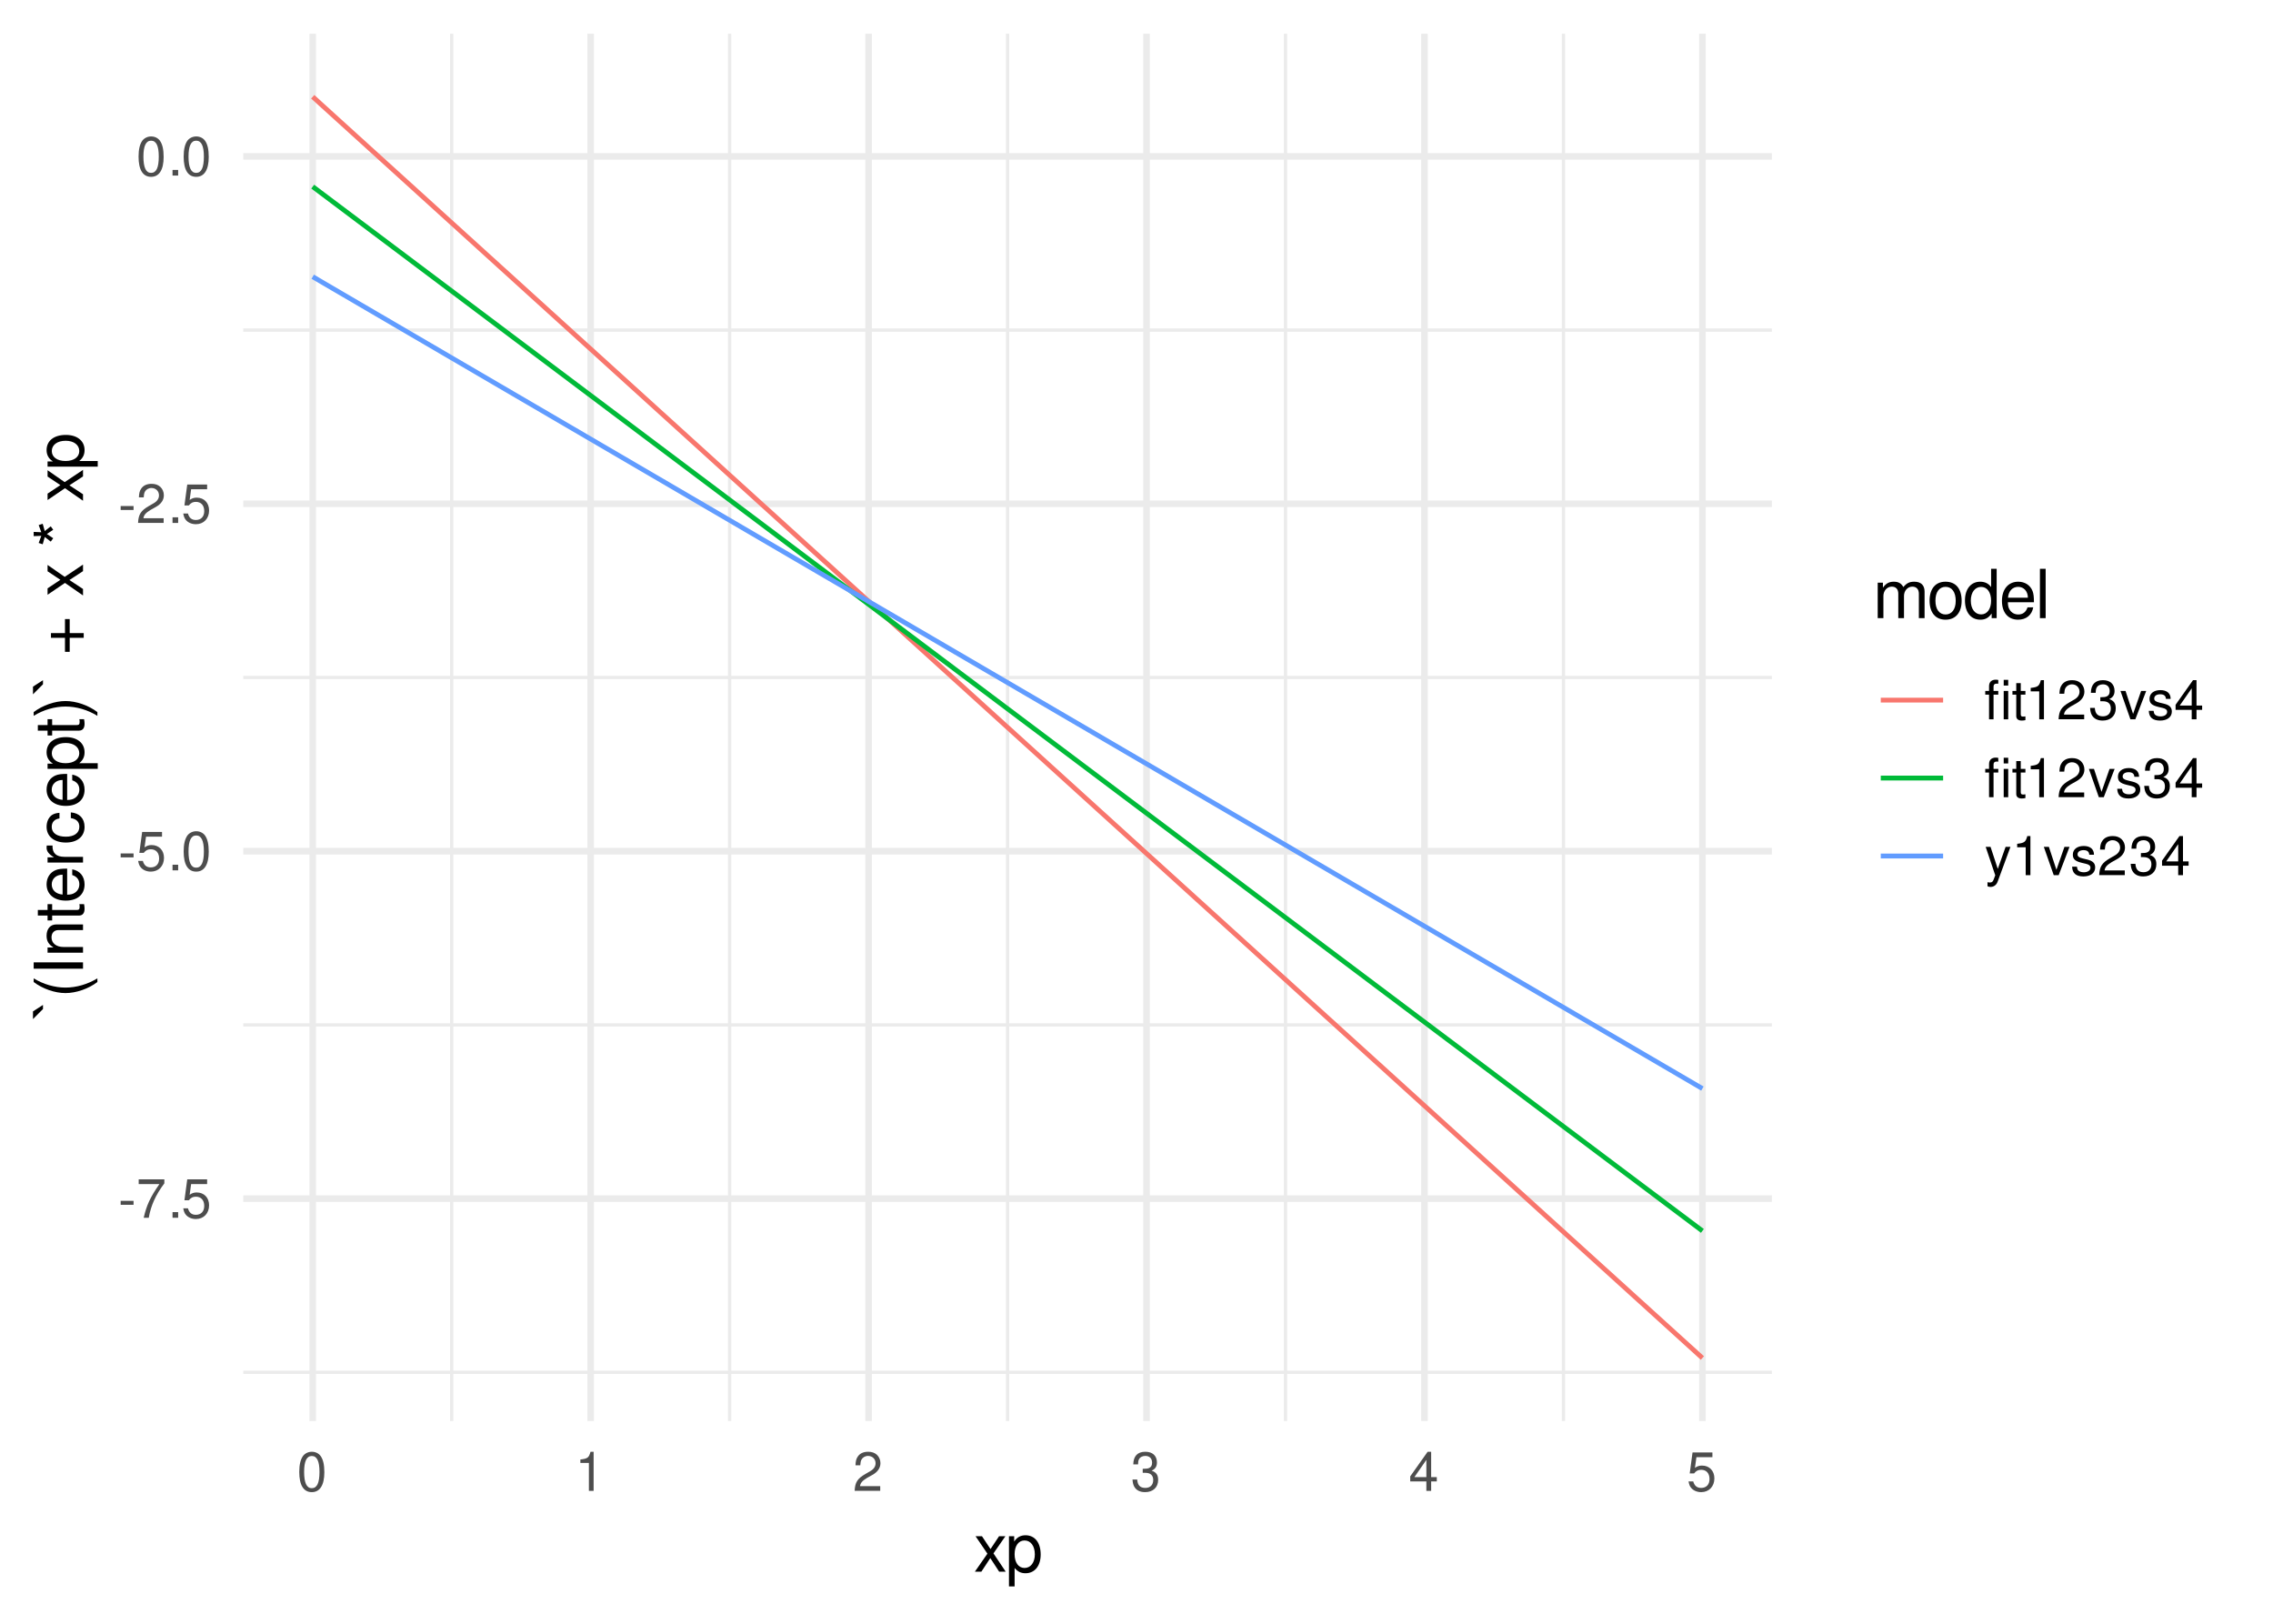<?xml version="1.0" encoding="UTF-8"?>
<svg xmlns="http://www.w3.org/2000/svg" xmlns:xlink="http://www.w3.org/1999/xlink" width="504pt" height="360pt" viewBox="0 0 504 360" version="1.1">
<defs>
<g>
<symbol overflow="visible" id="glyph0-0">
<path style="stroke:none;" d=""/>
</symbol>
<symbol overflow="visible" id="glyph0-1">
<path style="stroke:none;" d="M 3.406 -3.75 L 0.547 -3.75 L 0.547 -2.875 L 3.406 -2.875 Z M 3.406 -3.75 "/>
</symbol>
<symbol overflow="visible" id="glyph0-2">
<path style="stroke:none;" d="M 6.234 -8.516 L 0.547 -8.516 L 0.547 -7.469 L 5.141 -7.469 C 3.125 -4.578 2.297 -2.797 1.656 0 L 2.781 0 C 3.25 -2.719 4.312 -5.062 6.234 -7.625 Z M 6.234 -8.516 "/>
</symbol>
<symbol overflow="visible" id="glyph0-3">
<path style="stroke:none;" d="M 2.297 -1.25 L 1.047 -1.25 L 1.047 0 L 2.297 0 Z M 2.297 -1.25 "/>
</symbol>
<symbol overflow="visible" id="glyph0-4">
<path style="stroke:none;" d="M 5.719 -8.516 L 1.312 -8.516 L 0.688 -3.875 L 1.656 -3.875 C 2.141 -4.469 2.562 -4.672 3.234 -4.672 C 4.375 -4.672 5.078 -3.891 5.078 -2.625 C 5.078 -1.406 4.375 -0.656 3.219 -0.656 C 2.297 -0.656 1.734 -1.125 1.469 -2.094 L 0.422 -2.094 C 0.562 -1.391 0.688 -1.062 0.938 -0.75 C 1.422 -0.094 2.281 0.281 3.234 0.281 C 4.953 0.281 6.156 -0.969 6.156 -2.766 C 6.156 -4.453 5.047 -5.609 3.406 -5.609 C 2.812 -5.609 2.328 -5.453 1.844 -5.094 L 2.172 -7.469 L 5.719 -7.469 Z M 5.719 -8.516 "/>
</symbol>
<symbol overflow="visible" id="glyph0-5">
<path style="stroke:none;" d="M 3.297 -8.672 C 2.516 -8.672 1.781 -8.312 1.344 -7.734 C 0.797 -6.953 0.516 -5.812 0.516 -4.203 C 0.516 -1.266 1.469 0.281 3.297 0.281 C 5.094 0.281 6.078 -1.266 6.078 -4.125 C 6.078 -5.812 5.812 -6.938 5.25 -7.734 C 4.812 -8.328 4.109 -8.672 3.297 -8.672 Z M 3.297 -7.734 C 4.438 -7.734 5 -6.578 5 -4.219 C 5 -1.75 4.453 -0.594 3.281 -0.594 C 2.156 -0.594 1.594 -1.797 1.594 -4.188 C 1.594 -6.578 2.156 -7.734 3.297 -7.734 Z M 3.297 -7.734 "/>
</symbol>
<symbol overflow="visible" id="glyph0-6">
<path style="stroke:none;" d="M 6.078 -1.047 L 1.594 -1.047 C 1.703 -1.766 2.094 -2.219 3.125 -2.859 L 4.328 -3.531 C 5.516 -4.188 6.125 -5.078 6.125 -6.141 C 6.125 -6.859 5.844 -7.531 5.344 -8 C 4.844 -8.453 4.219 -8.672 3.406 -8.672 C 2.328 -8.672 1.531 -8.297 1.062 -7.547 C 0.75 -7.094 0.625 -6.547 0.594 -5.672 L 1.656 -5.672 C 1.688 -6.266 1.766 -6.609 1.906 -6.906 C 2.188 -7.422 2.734 -7.75 3.375 -7.75 C 4.328 -7.75 5.047 -7.062 5.047 -6.125 C 5.047 -5.422 4.656 -4.828 3.906 -4.391 L 2.797 -3.75 C 1.016 -2.719 0.5 -1.906 0.406 -0.016 L 6.078 -0.016 Z M 6.078 -1.047 "/>
</symbol>
<symbol overflow="visible" id="glyph0-7">
<path style="stroke:none;" d="M 3.109 -6.188 L 3.109 0 L 4.156 0 L 4.156 -8.672 L 3.469 -8.672 C 3.094 -7.344 2.859 -7.156 1.219 -6.953 L 1.219 -6.188 Z M 3.109 -6.188 "/>
</symbol>
<symbol overflow="visible" id="glyph0-8">
<path style="stroke:none;" d="M 2.656 -4 L 3.234 -4 C 4.375 -4 4.984 -3.453 4.984 -2.406 C 4.984 -1.312 4.328 -0.656 3.234 -0.656 C 2.078 -0.656 1.516 -1.25 1.438 -2.516 L 0.391 -2.516 C 0.438 -1.828 0.547 -1.375 0.75 -0.984 C 1.203 -0.141 2.031 0.281 3.188 0.281 C 4.938 0.281 6.078 -0.781 6.078 -2.422 C 6.078 -3.531 5.656 -4.125 4.625 -4.484 C 5.422 -4.812 5.812 -5.406 5.812 -6.281 C 5.812 -7.781 4.844 -8.672 3.234 -8.672 C 1.516 -8.672 0.594 -7.719 0.562 -5.875 L 1.625 -5.875 C 1.625 -6.406 1.688 -6.703 1.812 -6.969 C 2.047 -7.469 2.578 -7.75 3.234 -7.75 C 4.172 -7.75 4.734 -7.188 4.734 -6.25 C 4.734 -5.641 4.531 -5.266 4.062 -5.062 C 3.766 -4.938 3.391 -4.891 2.656 -4.891 Z M 2.656 -4 "/>
</symbol>
<symbol overflow="visible" id="glyph0-9">
<path style="stroke:none;" d="M 3.922 -2.094 L 3.922 0 L 4.984 0 L 4.984 -2.094 L 6.234 -2.094 L 6.234 -3.047 L 4.984 -3.047 L 4.984 -8.672 L 4.203 -8.672 L 0.344 -3.219 L 0.344 -2.094 Z M 3.922 -3.047 L 1.266 -3.047 L 3.922 -6.875 Z M 3.922 -3.047 "/>
</symbol>
<symbol overflow="visible" id="glyph0-10">
<path style="stroke:none;" d="M 3.031 -6.281 L 1.984 -6.281 L 1.984 -7.266 C 1.984 -7.688 2.203 -7.906 2.672 -7.906 C 2.766 -7.906 2.797 -7.906 3.031 -7.891 L 3.031 -8.719 C 2.797 -8.766 2.656 -8.781 2.453 -8.781 C 1.531 -8.781 0.984 -8.25 0.984 -7.359 L 0.984 -6.281 L 0.141 -6.281 L 0.141 -5.469 L 0.984 -5.469 L 0.984 0 L 1.984 0 L 1.984 -5.469 L 3.031 -5.469 Z M 5.234 -6.281 L 4.234 -6.281 L 4.234 0 L 5.234 0 Z M 5.234 -8.75 L 4.234 -8.75 L 4.234 -7.484 L 5.234 -7.484 Z M 5.234 -8.75 "/>
</symbol>
<symbol overflow="visible" id="glyph0-11">
<path style="stroke:none;" d="M 3.047 -6.281 L 2.016 -6.281 L 2.016 -8.016 L 1.016 -8.016 L 1.016 -6.281 L 0.172 -6.281 L 0.172 -5.469 L 1.016 -5.469 L 1.016 -0.719 C 1.016 -0.078 1.453 0.281 2.234 0.281 C 2.5 0.281 2.719 0.25 3.047 0.188 L 3.047 -0.641 C 2.906 -0.609 2.766 -0.594 2.562 -0.594 C 2.141 -0.594 2.016 -0.719 2.016 -1.156 L 2.016 -5.469 L 3.047 -5.469 Z M 3.047 -6.281 "/>
</symbol>
<symbol overflow="visible" id="glyph0-12">
<path style="stroke:none;" d="M 3.422 0 L 5.828 -6.281 L 4.703 -6.281 L 2.922 -1.188 L 1.25 -6.281 L 0.125 -6.281 L 2.328 0 Z M 3.422 0 "/>
</symbol>
<symbol overflow="visible" id="glyph0-13">
<path style="stroke:none;" d="M 5.25 -4.531 C 5.25 -5.766 4.422 -6.469 2.969 -6.469 C 1.516 -6.469 0.562 -5.719 0.562 -4.547 C 0.562 -3.562 1.062 -3.094 2.562 -2.734 L 3.484 -2.516 C 4.188 -2.344 4.469 -2.094 4.469 -1.641 C 4.469 -1.047 3.875 -0.641 3 -0.641 C 2.453 -0.641 2 -0.797 1.75 -1.062 C 1.594 -1.25 1.531 -1.422 1.469 -1.875 L 0.406 -1.875 C 0.453 -0.422 1.266 0.281 2.922 0.281 C 4.5 0.281 5.516 -0.5 5.516 -1.719 C 5.516 -2.656 4.984 -3.172 3.734 -3.469 L 2.766 -3.703 C 1.953 -3.891 1.609 -4.156 1.609 -4.594 C 1.609 -5.188 2.125 -5.547 2.938 -5.547 C 3.75 -5.547 4.172 -5.203 4.203 -4.531 Z M 5.25 -4.531 "/>
</symbol>
<symbol overflow="visible" id="glyph0-14">
<path style="stroke:none;" d="M 4.656 -6.281 L 2.922 -1.391 L 1.312 -6.281 L 0.234 -6.281 L 2.359 0.031 L 1.984 1.016 C 1.812 1.469 1.594 1.625 1.172 1.625 C 1.016 1.625 0.859 1.609 0.641 1.562 L 0.641 2.453 C 0.859 2.562 1.062 2.609 1.312 2.609 C 1.641 2.609 1.984 2.516 2.25 2.312 C 2.562 2.094 2.75 1.828 2.938 1.312 L 5.734 -6.281 Z M 4.656 -6.281 "/>
</symbol>
<symbol overflow="visible" id="glyph1-0">
<path style="stroke:none;" d=""/>
</symbol>
<symbol overflow="visible" id="glyph1-1">
<path style="stroke:none;" d="M 4.375 -4.062 L 7.016 -7.859 L 5.609 -7.859 L 3.719 -5.016 L 1.828 -7.859 L 0.406 -7.859 L 3.031 -4 L 0.25 0 L 1.688 0 L 3.672 -3.016 L 5.641 0 L 7.094 0 Z M 4.375 -4.062 "/>
</symbol>
<symbol overflow="visible" id="glyph1-2">
<path style="stroke:none;" d="M 0.812 3.266 L 2.062 3.266 L 2.062 -0.828 C 2.734 -0.016 3.469 0.344 4.484 0.344 C 6.531 0.344 7.844 -1.297 7.844 -3.797 C 7.844 -6.438 6.562 -8.078 4.469 -8.078 C 3.406 -8.078 2.547 -7.609 1.969 -6.672 L 1.969 -7.859 L 0.812 -7.859 Z M 4.266 -6.922 C 5.641 -6.922 6.547 -5.703 6.547 -3.828 C 6.547 -2.047 5.625 -0.828 4.266 -0.828 C 2.922 -0.828 2.062 -2.031 2.062 -3.875 C 2.062 -5.719 2.922 -6.922 4.266 -6.922 Z M 4.266 -6.922 "/>
</symbol>
<symbol overflow="visible" id="glyph1-3">
<path style="stroke:none;" d="M 1.047 -7.859 L 1.047 0 L 2.312 0 L 2.312 -4.938 C 2.312 -6.078 3.141 -6.984 4.156 -6.984 C 5.078 -6.984 5.609 -6.422 5.609 -5.422 L 5.609 0 L 6.875 0 L 6.875 -4.938 C 6.875 -6.078 7.688 -6.984 8.719 -6.984 C 9.625 -6.984 10.172 -6.406 10.172 -5.422 L 10.172 0 L 11.438 0 L 11.438 -5.891 C 11.438 -7.312 10.625 -8.078 9.156 -8.078 C 8.094 -8.078 7.469 -7.766 6.734 -6.891 C 6.266 -7.719 5.641 -8.078 4.625 -8.078 C 3.562 -8.078 2.859 -7.688 2.203 -6.75 L 2.203 -7.859 Z M 1.047 -7.859 "/>
</symbol>
<symbol overflow="visible" id="glyph1-4">
<path style="stroke:none;" d="M 4.078 -8.078 C 1.859 -8.078 0.547 -6.516 0.547 -3.875 C 0.547 -1.219 1.859 0.344 4.094 0.344 C 6.312 0.344 7.656 -1.234 7.656 -3.812 C 7.656 -6.547 6.359 -8.078 4.078 -8.078 Z M 4.094 -6.938 C 5.5 -6.938 6.344 -5.781 6.344 -3.828 C 6.344 -1.969 5.469 -0.812 4.094 -0.812 C 2.703 -0.812 1.844 -1.969 1.844 -3.875 C 1.844 -5.781 2.703 -6.938 4.094 -6.938 Z M 4.094 -6.938 "/>
</symbol>
<symbol overflow="visible" id="glyph1-5">
<path style="stroke:none;" d="M 7.422 -10.938 L 6.188 -10.938 L 6.188 -6.875 C 5.656 -7.672 4.812 -8.078 3.766 -8.078 C 1.719 -8.078 0.391 -6.453 0.391 -3.938 C 0.391 -1.297 1.688 0.344 3.812 0.344 C 4.891 0.344 5.641 -0.062 6.312 -1.031 L 6.312 0 L 7.422 0 Z M 3.969 -6.922 C 5.328 -6.922 6.188 -5.734 6.188 -3.844 C 6.188 -2.031 5.312 -0.828 3.984 -0.828 C 2.609 -0.828 1.688 -2.047 1.688 -3.875 C 1.688 -5.703 2.609 -6.922 3.969 -6.922 Z M 3.969 -6.922 "/>
</symbol>
<symbol overflow="visible" id="glyph1-6">
<path style="stroke:none;" d="M 7.688 -3.516 C 7.688 -4.703 7.609 -5.438 7.375 -6.016 C 6.875 -7.312 5.672 -8.078 4.203 -8.078 C 2.016 -8.078 0.594 -6.422 0.594 -3.828 C 0.594 -1.234 1.953 0.344 4.172 0.344 C 5.969 0.344 7.219 -0.672 7.531 -2.391 L 6.266 -2.391 C 5.922 -1.344 5.219 -0.812 4.219 -0.812 C 3.422 -0.812 2.75 -1.172 2.328 -1.828 C 2.031 -2.281 1.922 -2.734 1.906 -3.516 Z M 1.938 -4.531 C 2.047 -5.984 2.922 -6.938 4.188 -6.938 C 5.453 -6.938 6.344 -5.938 6.344 -4.531 Z M 1.938 -4.531 "/>
</symbol>
<symbol overflow="visible" id="glyph1-7">
<path style="stroke:none;" d="M 2.281 -10.938 L 1.016 -10.938 L 1.016 0 L 2.281 0 Z M 2.281 -10.938 "/>
</symbol>
<symbol overflow="visible" id="glyph2-0">
<path style="stroke:none;" d=""/>
</symbol>
<symbol overflow="visible" id="glyph2-1">
<path style="stroke:none;" d="M -11.094 -2.031 L -11.094 -0.328 L -8.875 -2.562 L -8.875 -3.469 Z M -11.094 -2.031 "/>
</symbol>
<symbol overflow="visible" id="glyph2-2">
<path style="stroke:none;" d="M -10.938 -3.547 C -8.969 -2.047 -6.234 -1.094 -3.891 -1.094 C -1.516 -1.094 1.219 -2.047 3.188 -3.547 L 3.188 -4.359 C 1.031 -3.047 -1.484 -2.312 -3.891 -2.312 C -6.266 -2.312 -8.812 -3.047 -10.938 -4.359 Z M -10.938 -3.547 "/>
</symbol>
<symbol overflow="visible" id="glyph2-3">
<path style="stroke:none;" d="M -10.938 -2.906 L -10.938 -1.5 L 0 -1.5 L 0 -2.906 Z M -10.938 -2.906 "/>
</symbol>
<symbol overflow="visible" id="glyph2-4">
<path style="stroke:none;" d="M -7.859 -1.047 L 0 -1.047 L 0 -2.312 L -4.328 -2.312 C -5.938 -2.312 -6.984 -3.156 -6.984 -4.438 C -6.984 -5.438 -6.391 -6.062 -5.438 -6.062 L 0 -6.062 L 0 -7.312 L -5.938 -7.312 C -7.25 -7.312 -8.078 -6.328 -8.078 -4.812 C -8.078 -3.641 -7.641 -2.891 -6.547 -2.203 L -7.859 -2.203 Z M -7.859 -1.047 "/>
</symbol>
<symbol overflow="visible" id="glyph2-5">
<path style="stroke:none;" d="M -7.859 -3.812 L -7.859 -2.516 L -10.016 -2.516 L -10.016 -1.281 L -7.859 -1.281 L -7.859 -0.203 L -6.844 -0.203 L -6.844 -1.281 L -0.906 -1.281 C -0.094 -1.281 0.344 -1.812 0.344 -2.797 C 0.344 -3.125 0.312 -3.391 0.234 -3.812 L -0.812 -3.812 C -0.766 -3.625 -0.75 -3.469 -0.75 -3.203 C -0.75 -2.672 -0.906 -2.516 -1.453 -2.516 L -6.844 -2.516 L -6.844 -3.812 Z M -7.859 -3.812 "/>
</symbol>
<symbol overflow="visible" id="glyph2-6">
<path style="stroke:none;" d="M -3.516 -7.688 C -4.703 -7.688 -5.438 -7.609 -6.016 -7.375 C -7.312 -6.875 -8.078 -5.672 -8.078 -4.203 C -8.078 -2.016 -6.422 -0.594 -3.828 -0.594 C -1.234 -0.594 0.344 -1.953 0.344 -4.172 C 0.344 -5.969 -0.672 -7.219 -2.391 -7.531 L -2.391 -6.266 C -1.344 -5.922 -0.812 -5.219 -0.812 -4.219 C -0.812 -3.422 -1.172 -2.75 -1.828 -2.328 C -2.281 -2.031 -2.734 -1.922 -3.516 -1.906 Z M -4.531 -1.938 C -5.984 -2.047 -6.938 -2.922 -6.938 -4.188 C -6.938 -5.453 -5.938 -6.344 -4.531 -6.344 Z M -4.531 -1.938 "/>
</symbol>
<symbol overflow="visible" id="glyph2-7">
<path style="stroke:none;" d="M -7.859 -1.031 L 0 -1.031 L 0 -2.297 L -4.078 -2.297 C -5.969 -2.312 -6.812 -3.094 -6.766 -4.812 L -8.047 -4.812 C -8.062 -4.609 -8.078 -4.484 -8.078 -4.328 C -8.078 -3.531 -7.609 -2.906 -6.438 -2.188 L -7.859 -2.188 Z M -7.859 -1.031 "/>
</symbol>
<symbol overflow="visible" id="glyph2-8">
<path style="stroke:none;" d="M -5.219 -7.062 C -5.984 -7 -6.484 -6.844 -6.922 -6.547 C -7.656 -6 -8.078 -5.062 -8.078 -3.953 C -8.078 -1.828 -6.406 -0.469 -3.797 -0.469 C -1.266 -0.469 0.344 -1.812 0.344 -3.938 C 0.344 -5.812 -0.781 -7 -2.703 -7.156 L -2.703 -5.891 C -1.438 -5.688 -0.812 -5.047 -0.812 -3.969 C -0.812 -2.594 -1.938 -1.766 -3.797 -1.766 C -5.766 -1.766 -6.938 -2.578 -6.938 -3.938 C -6.938 -5 -6.312 -5.656 -5.219 -5.812 Z M -5.219 -7.062 "/>
</symbol>
<symbol overflow="visible" id="glyph2-9">
<path style="stroke:none;" d="M 3.266 -0.812 L 3.266 -2.062 L -0.828 -2.062 C -0.016 -2.734 0.344 -3.469 0.344 -4.484 C 0.344 -6.531 -1.297 -7.844 -3.797 -7.844 C -6.438 -7.844 -8.078 -6.562 -8.078 -4.469 C -8.078 -3.406 -7.609 -2.547 -6.672 -1.969 L -7.859 -1.969 L -7.859 -0.812 Z M -6.922 -4.266 C -6.922 -5.641 -5.703 -6.547 -3.828 -6.547 C -2.047 -6.547 -0.828 -5.625 -0.828 -4.266 C -0.828 -2.922 -2.031 -2.062 -3.875 -2.062 C -5.719 -2.062 -6.922 -2.922 -6.922 -4.266 Z M -6.922 -4.266 "/>
</symbol>
<symbol overflow="visible" id="glyph2-10">
<path style="stroke:none;" d="M 3.188 -1.391 C 1.219 -2.891 -1.516 -3.844 -3.875 -3.844 C -6.234 -3.844 -8.969 -2.891 -10.938 -1.391 L -10.938 -0.562 C -8.797 -1.891 -6.266 -2.625 -3.875 -2.625 C -1.484 -2.625 1.047 -1.891 3.188 -0.562 Z M 3.188 -1.391 "/>
</symbol>
<symbol overflow="visible" id="glyph2-11">
<path style="stroke:none;" d=""/>
</symbol>
<symbol overflow="visible" id="glyph2-12">
<path style="stroke:none;" d="M -4 -8.016 L -4 -4.906 L -7.109 -4.906 L -7.109 -3.859 L -4 -3.859 L -4 -0.75 L -2.953 -0.75 L -2.953 -3.859 L 0.156 -3.859 L 0.156 -4.906 L -2.953 -4.906 L -2.953 -8.016 Z M -4 -8.016 "/>
</symbol>
<symbol overflow="visible" id="glyph2-13">
<path style="stroke:none;" d="M -4.062 -4.375 L -7.859 -7.016 L -7.859 -5.609 L -5.016 -3.719 L -7.859 -1.828 L -7.859 -0.406 L -4 -3.031 L 0 -0.25 L 0 -1.688 L -3.016 -3.672 L 0 -5.641 L 0 -7.094 Z M -4.062 -4.375 "/>
</symbol>
<symbol overflow="visible" id="glyph2-14">
<path style="stroke:none;" d="M -10.938 -2.406 L -9.25 -2.469 L -9.828 -0.891 L -8.938 -0.594 L -8.484 -2.219 L -7.156 -1.188 L -6.609 -1.938 L -8.016 -2.875 L -6.609 -3.812 L -7.156 -4.578 L -8.484 -3.531 L -8.938 -5.141 L -9.828 -4.859 L -9.25 -3.266 L -10.938 -3.344 Z M -10.938 -2.406 "/>
</symbol>
</g>
<clipPath id="clip1">
  <path d="M 53.934 303 L 392.891 303 L 392.891 305 L 53.934 305 Z M 53.934 303 "/>
</clipPath>
<clipPath id="clip2">
  <path d="M 53.934 226 L 392.891 226 L 392.891 228 L 53.934 228 Z M 53.934 226 "/>
</clipPath>
<clipPath id="clip3">
  <path d="M 53.934 149 L 392.891 149 L 392.891 151 L 53.934 151 Z M 53.934 149 "/>
</clipPath>
<clipPath id="clip4">
  <path d="M 53.934 72 L 392.891 72 L 392.891 74 L 53.934 74 Z M 53.934 72 "/>
</clipPath>
<clipPath id="clip5">
  <path d="M 99 7.473 L 101 7.473 L 101 315.066 L 99 315.066 Z M 99 7.473 "/>
</clipPath>
<clipPath id="clip6">
  <path d="M 161 7.473 L 163 7.473 L 163 315.066 L 161 315.066 Z M 161 7.473 "/>
</clipPath>
<clipPath id="clip7">
  <path d="M 223 7.473 L 224 7.473 L 224 315.066 L 223 315.066 Z M 223 7.473 "/>
</clipPath>
<clipPath id="clip8">
  <path d="M 284 7.473 L 286 7.473 L 286 315.066 L 284 315.066 Z M 284 7.473 "/>
</clipPath>
<clipPath id="clip9">
  <path d="M 346 7.473 L 348 7.473 L 348 315.066 L 346 315.066 Z M 346 7.473 "/>
</clipPath>
<clipPath id="clip10">
  <path d="M 53.934 265 L 392.891 265 L 392.891 267 L 53.934 267 Z M 53.934 265 "/>
</clipPath>
<clipPath id="clip11">
  <path d="M 53.934 187 L 392.891 187 L 392.891 190 L 53.934 190 Z M 53.934 187 "/>
</clipPath>
<clipPath id="clip12">
  <path d="M 53.934 110 L 392.891 110 L 392.891 113 L 53.934 113 Z M 53.934 110 "/>
</clipPath>
<clipPath id="clip13">
  <path d="M 53.934 33 L 392.891 33 L 392.891 36 L 53.934 36 Z M 53.934 33 "/>
</clipPath>
<clipPath id="clip14">
  <path d="M 68 7.473 L 71 7.473 L 71 315.066 L 68 315.066 Z M 68 7.473 "/>
</clipPath>
<clipPath id="clip15">
  <path d="M 130 7.473 L 132 7.473 L 132 315.066 L 130 315.066 Z M 130 7.473 "/>
</clipPath>
<clipPath id="clip16">
  <path d="M 191 7.473 L 194 7.473 L 194 315.066 L 191 315.066 Z M 191 7.473 "/>
</clipPath>
<clipPath id="clip17">
  <path d="M 253 7.473 L 255 7.473 L 255 315.066 L 253 315.066 Z M 253 7.473 "/>
</clipPath>
<clipPath id="clip18">
  <path d="M 315 7.473 L 317 7.473 L 317 315.066 L 315 315.066 Z M 315 7.473 "/>
</clipPath>
<clipPath id="clip19">
  <path d="M 376 7.473 L 379 7.473 L 379 315.066 L 376 315.066 Z M 376 7.473 "/>
</clipPath>
</defs>
<g id="surface31">
<rect x="0" y="0" width="504" height="360" style="fill:rgb(100%,100%,100%);fill-opacity:1;stroke:none;"/>
<g clip-path="url(#clip1)" clip-rule="nonzero">
<path style="fill:none;stroke-width:0.727;stroke-linecap:butt;stroke-linejoin:round;stroke:rgb(92.157%,92.157%,92.157%);stroke-opacity:1;stroke-miterlimit:10;" d="M 53.934 304.254 L 392.887 304.254 "/>
</g>
<g clip-path="url(#clip2)" clip-rule="nonzero">
<path style="fill:none;stroke-width:0.727;stroke-linecap:butt;stroke-linejoin:round;stroke:rgb(92.157%,92.157%,92.157%);stroke-opacity:1;stroke-miterlimit:10;" d="M 53.934 227.23 L 392.887 227.23 "/>
</g>
<g clip-path="url(#clip3)" clip-rule="nonzero">
<path style="fill:none;stroke-width:0.727;stroke-linecap:butt;stroke-linejoin:round;stroke:rgb(92.157%,92.157%,92.157%);stroke-opacity:1;stroke-miterlimit:10;" d="M 53.934 150.207 L 392.887 150.207 "/>
</g>
<g clip-path="url(#clip4)" clip-rule="nonzero">
<path style="fill:none;stroke-width:0.727;stroke-linecap:butt;stroke-linejoin:round;stroke:rgb(92.157%,92.157%,92.157%);stroke-opacity:1;stroke-miterlimit:10;" d="M 53.934 73.188 L 392.887 73.188 "/>
</g>
<g clip-path="url(#clip5)" clip-rule="nonzero">
<path style="fill:none;stroke-width:0.727;stroke-linecap:butt;stroke-linejoin:round;stroke:rgb(92.157%,92.157%,92.157%);stroke-opacity:1;stroke-miterlimit:10;" d="M 100.152 315.066 L 100.152 7.473 "/>
</g>
<g clip-path="url(#clip6)" clip-rule="nonzero">
<path style="fill:none;stroke-width:0.727;stroke-linecap:butt;stroke-linejoin:round;stroke:rgb(92.157%,92.157%,92.157%);stroke-opacity:1;stroke-miterlimit:10;" d="M 161.781 315.066 L 161.781 7.473 "/>
</g>
<g clip-path="url(#clip7)" clip-rule="nonzero">
<path style="fill:none;stroke-width:0.727;stroke-linecap:butt;stroke-linejoin:round;stroke:rgb(92.157%,92.157%,92.157%);stroke-opacity:1;stroke-miterlimit:10;" d="M 223.41 315.066 L 223.41 7.473 "/>
</g>
<g clip-path="url(#clip8)" clip-rule="nonzero">
<path style="fill:none;stroke-width:0.727;stroke-linecap:butt;stroke-linejoin:round;stroke:rgb(92.157%,92.157%,92.157%);stroke-opacity:1;stroke-miterlimit:10;" d="M 285.039 315.066 L 285.039 7.473 "/>
</g>
<g clip-path="url(#clip9)" clip-rule="nonzero">
<path style="fill:none;stroke-width:0.727;stroke-linecap:butt;stroke-linejoin:round;stroke:rgb(92.157%,92.157%,92.157%);stroke-opacity:1;stroke-miterlimit:10;" d="M 346.668 315.066 L 346.668 7.473 "/>
</g>
<g clip-path="url(#clip10)" clip-rule="nonzero">
<path style="fill:none;stroke-width:1.455;stroke-linecap:butt;stroke-linejoin:round;stroke:rgb(92.157%,92.157%,92.157%);stroke-opacity:1;stroke-miterlimit:10;" d="M 53.934 265.742 L 392.887 265.742 "/>
</g>
<g clip-path="url(#clip11)" clip-rule="nonzero">
<path style="fill:none;stroke-width:1.455;stroke-linecap:butt;stroke-linejoin:round;stroke:rgb(92.157%,92.157%,92.157%);stroke-opacity:1;stroke-miterlimit:10;" d="M 53.934 188.719 L 392.887 188.719 "/>
</g>
<g clip-path="url(#clip12)" clip-rule="nonzero">
<path style="fill:none;stroke-width:1.455;stroke-linecap:butt;stroke-linejoin:round;stroke:rgb(92.157%,92.157%,92.157%);stroke-opacity:1;stroke-miterlimit:10;" d="M 53.934 111.695 L 392.887 111.695 "/>
</g>
<g clip-path="url(#clip13)" clip-rule="nonzero">
<path style="fill:none;stroke-width:1.455;stroke-linecap:butt;stroke-linejoin:round;stroke:rgb(92.157%,92.157%,92.157%);stroke-opacity:1;stroke-miterlimit:10;" d="M 53.934 34.676 L 392.887 34.676 "/>
</g>
<g clip-path="url(#clip14)" clip-rule="nonzero">
<path style="fill:none;stroke-width:1.455;stroke-linecap:butt;stroke-linejoin:round;stroke:rgb(92.157%,92.157%,92.157%);stroke-opacity:1;stroke-miterlimit:10;" d="M 69.34 315.066 L 69.34 7.473 "/>
</g>
<g clip-path="url(#clip15)" clip-rule="nonzero">
<path style="fill:none;stroke-width:1.455;stroke-linecap:butt;stroke-linejoin:round;stroke:rgb(92.157%,92.157%,92.157%);stroke-opacity:1;stroke-miterlimit:10;" d="M 130.969 315.066 L 130.969 7.473 "/>
</g>
<g clip-path="url(#clip16)" clip-rule="nonzero">
<path style="fill:none;stroke-width:1.455;stroke-linecap:butt;stroke-linejoin:round;stroke:rgb(92.157%,92.157%,92.157%);stroke-opacity:1;stroke-miterlimit:10;" d="M 192.598 315.066 L 192.598 7.473 "/>
</g>
<g clip-path="url(#clip17)" clip-rule="nonzero">
<path style="fill:none;stroke-width:1.455;stroke-linecap:butt;stroke-linejoin:round;stroke:rgb(92.157%,92.157%,92.157%);stroke-opacity:1;stroke-miterlimit:10;" d="M 254.223 315.066 L 254.223 7.473 "/>
</g>
<g clip-path="url(#clip18)" clip-rule="nonzero">
<path style="fill:none;stroke-width:1.455;stroke-linecap:butt;stroke-linejoin:round;stroke:rgb(92.157%,92.157%,92.157%);stroke-opacity:1;stroke-miterlimit:10;" d="M 315.852 315.066 L 315.852 7.473 "/>
</g>
<g clip-path="url(#clip19)" clip-rule="nonzero">
<path style="fill:none;stroke-width:1.455;stroke-linecap:butt;stroke-linejoin:round;stroke:rgb(92.157%,92.157%,92.157%);stroke-opacity:1;stroke-miterlimit:10;" d="M 377.48 315.066 L 377.48 7.473 "/>
</g>
<path style="fill:none;stroke-width:1.067;stroke-linecap:butt;stroke-linejoin:round;stroke:rgb(97.255%,46.275%,42.745%);stroke-opacity:1;stroke-miterlimit:10;" d="M 69.34 21.453 L 70.574 22.57 L 71.188 23.133 L 73.039 24.809 L 73.652 25.367 L 74.27 25.926 L 74.887 26.488 L 75.504 27.047 L 76.117 27.605 L 77.352 28.723 L 77.969 29.285 L 78.586 29.844 L 79.199 30.402 L 81.051 32.078 L 81.664 32.641 L 83.516 34.316 L 84.129 34.875 L 84.746 35.434 L 85.363 35.996 L 86.598 37.113 L 87.211 37.672 L 88.445 38.789 L 89.062 39.352 L 89.676 39.91 L 91.527 41.586 L 92.141 42.145 L 92.758 42.707 L 93.992 43.824 L 94.605 44.383 L 95.84 45.5 L 96.457 46.062 L 97.074 46.621 L 97.688 47.18 L 98.922 48.297 L 99.539 48.859 L 100.152 49.418 L 102.004 51.094 L 102.617 51.652 L 103.234 52.215 L 105.086 53.891 L 105.699 54.449 L 106.316 55.008 L 106.934 55.57 L 107.551 56.129 L 108.164 56.688 L 110.016 58.363 L 110.629 58.926 L 113.098 61.16 L 113.711 61.719 L 114.328 62.281 L 115.562 63.398 L 116.176 63.957 L 116.793 64.516 L 117.41 65.078 L 118.027 65.637 L 118.641 66.195 L 120.492 67.871 L 121.109 68.434 L 121.723 68.992 L 123.574 70.668 L 124.188 71.227 L 124.805 71.789 L 126.039 72.906 L 126.652 73.465 L 127.887 74.582 L 128.504 75.145 L 129.121 75.703 L 129.734 76.262 L 131.586 77.938 L 132.199 78.5 L 134.051 80.176 L 134.664 80.734 L 135.281 81.293 L 135.898 81.855 L 137.133 82.973 L 137.746 83.531 L 138.363 84.09 L 138.98 84.652 L 139.598 85.211 L 140.211 85.77 L 142.062 87.445 L 142.676 88.008 L 144.527 89.684 L 145.141 90.242 L 145.758 90.801 L 146.375 91.363 L 147.609 92.48 L 148.223 93.039 L 149.457 94.156 L 150.074 94.719 L 150.688 95.277 L 152.539 96.953 L 153.152 97.512 L 153.77 98.074 L 155.621 99.75 L 156.234 100.309 L 156.852 100.867 L 157.469 101.43 L 158.086 101.988 L 158.699 102.547 L 159.934 103.664 L 160.551 104.227 L 161.164 104.785 L 163.633 107.02 L 164.246 107.582 L 166.098 109.258 L 166.711 109.816 L 167.328 110.375 L 167.945 110.938 L 168.562 111.496 L 169.176 112.055 L 171.027 113.73 L 171.645 114.293 L 172.258 114.852 L 174.109 116.527 L 174.723 117.086 L 175.34 117.648 L 176.574 118.766 L 177.188 119.324 L 178.422 120.441 L 179.039 121.004 L 179.656 121.562 L 180.27 122.121 L 181.504 123.238 L 182.121 123.801 L 182.734 124.359 L 184.586 126.035 L 185.199 126.594 L 185.816 127.156 L 187.668 128.832 L 188.281 129.391 L 188.898 129.949 L 189.516 130.512 L 190.133 131.07 L 190.746 131.629 L 192.598 133.305 L 193.211 133.867 L 195.062 135.543 L 195.676 136.102 L 196.293 136.66 L 196.91 137.223 L 198.145 138.34 L 198.758 138.898 L 199.992 140.016 L 200.609 140.578 L 201.223 141.137 L 203.074 142.812 L 203.688 143.375 L 206.156 145.609 L 206.77 146.168 L 207.387 146.73 L 208.621 147.848 L 209.234 148.406 L 210.469 149.523 L 211.086 150.086 L 211.699 150.645 L 214.168 152.879 L 214.781 153.441 L 216.633 155.117 L 217.246 155.676 L 217.863 156.234 L 218.48 156.797 L 219.098 157.355 L 219.711 157.914 L 220.945 159.031 L 221.562 159.594 L 222.18 160.152 L 222.793 160.711 L 224.645 162.387 L 225.258 162.949 L 227.109 164.625 L 227.723 165.184 L 228.34 165.742 L 228.957 166.305 L 230.191 167.422 L 230.805 167.98 L 232.039 169.098 L 232.656 169.66 L 233.27 170.219 L 235.121 171.895 L 235.734 172.453 L 236.352 173.016 L 238.203 174.691 L 238.816 175.25 L 239.434 175.809 L 240.051 176.371 L 240.668 176.93 L 241.281 177.488 L 242.516 178.605 L 243.133 179.168 L 243.746 179.727 L 245.598 181.402 L 246.211 181.961 L 246.828 182.523 L 248.68 184.199 L 249.293 184.758 L 249.91 185.316 L 250.527 185.879 L 251.145 186.438 L 251.758 186.996 L 253.609 188.672 L 254.223 189.234 L 256.691 191.469 L 257.305 192.027 L 257.922 192.59 L 259.156 193.707 L 259.77 194.266 L 261.004 195.383 L 261.621 195.945 L 262.234 196.504 L 264.086 198.18 L 264.703 198.742 L 265.316 199.301 L 267.168 200.977 L 267.781 201.535 L 268.398 202.098 L 269.633 203.215 L 270.246 203.773 L 271.48 204.891 L 272.098 205.453 L 272.715 206.012 L 273.328 206.57 L 275.18 208.246 L 275.793 208.809 L 277.645 210.484 L 278.258 211.043 L 278.875 211.602 L 279.492 212.164 L 280.727 213.281 L 281.34 213.84 L 282.574 214.957 L 283.191 215.52 L 283.805 216.078 L 285.656 217.754 L 286.27 218.316 L 288.738 220.551 L 289.352 221.109 L 289.969 221.672 L 291.203 222.789 L 291.816 223.348 L 293.051 224.465 L 293.668 225.027 L 294.281 225.586 L 296.75 227.82 L 297.363 228.383 L 299.215 230.059 L 299.828 230.617 L 300.445 231.176 L 301.062 231.738 L 301.68 232.297 L 302.293 232.855 L 303.527 233.973 L 304.145 234.535 L 304.758 235.094 L 307.227 237.328 L 307.84 237.891 L 309.691 239.566 L 310.305 240.125 L 310.922 240.684 L 311.539 241.246 L 312.156 241.805 L 312.77 242.363 L 314.621 244.039 L 315.238 244.602 L 315.852 245.16 L 317.703 246.836 L 318.316 247.395 L 318.934 247.957 L 320.168 249.074 L 320.781 249.633 L 322.016 250.75 L 322.633 251.312 L 323.25 251.871 L 323.863 252.43 L 325.098 253.547 L 325.715 254.109 L 326.328 254.668 L 328.18 256.344 L 328.793 256.902 L 329.41 257.465 L 331.262 259.141 L 331.875 259.699 L 332.492 260.258 L 333.109 260.82 L 333.727 261.379 L 334.34 261.938 L 336.191 263.613 L 336.805 264.176 L 339.273 266.41 L 339.887 266.969 L 340.504 267.531 L 341.738 268.648 L 342.352 269.207 L 343.586 270.324 L 344.203 270.887 L 344.816 271.445 L 346.668 273.121 L 347.285 273.684 L 347.898 274.242 L 349.75 275.918 L 350.363 276.477 L 350.98 277.039 L 352.215 278.156 L 352.828 278.715 L 354.062 279.832 L 354.68 280.395 L 355.293 280.953 L 357.762 283.188 L 358.375 283.75 L 360.227 285.426 L 360.84 285.984 L 361.457 286.543 L 362.074 287.105 L 362.691 287.664 L 363.305 288.223 L 365.156 289.898 L 365.773 290.461 L 366.387 291.02 L 368.238 292.695 L 368.852 293.258 L 370.703 294.934 L 371.316 295.492 L 371.934 296.051 L 372.551 296.613 L 373.785 297.73 L 374.398 298.289 L 375.633 299.406 L 376.25 299.969 L 376.863 300.527 L 377.48 301.086 "/>
<path style="fill:none;stroke-width:1.067;stroke-linecap:butt;stroke-linejoin:round;stroke:rgb(0%,72.941%,21.961%);stroke-opacity:1;stroke-miterlimit:10;" d="M 69.34 41.375 L 69.957 41.84 L 70.574 42.301 L 71.188 42.766 L 71.805 43.227 L 72.422 43.691 L 73.039 44.152 L 73.652 44.617 L 74.27 45.078 L 74.887 45.543 L 75.504 46.004 L 76.117 46.469 L 76.734 46.93 L 77.969 47.859 L 78.586 48.32 L 79.199 48.785 L 79.816 49.246 L 80.434 49.711 L 81.051 50.172 L 81.664 50.637 L 82.281 51.098 L 82.898 51.562 L 83.516 52.023 L 84.129 52.488 L 84.746 52.953 L 85.363 53.414 L 85.98 53.879 L 86.598 54.34 L 87.211 54.805 L 87.828 55.266 L 88.445 55.73 L 89.062 56.191 L 89.676 56.656 L 90.293 57.117 L 91.527 58.047 L 92.141 58.508 L 92.758 58.973 L 93.375 59.434 L 93.992 59.898 L 94.605 60.359 L 95.223 60.824 L 95.84 61.285 L 96.457 61.75 L 97.074 62.211 L 97.688 62.676 L 98.305 63.141 L 98.922 63.602 L 99.539 64.066 L 100.152 64.527 L 100.77 64.992 L 101.387 65.453 L 102.004 65.918 L 102.617 66.379 L 103.234 66.844 L 103.852 67.305 L 104.469 67.77 L 105.086 68.23 L 105.699 68.695 L 106.316 69.16 L 106.934 69.621 L 107.551 70.086 L 108.164 70.547 L 108.781 71.012 L 109.398 71.473 L 110.016 71.938 L 110.629 72.398 L 111.246 72.863 L 111.863 73.324 L 113.098 74.254 L 113.711 74.715 L 114.328 75.18 L 114.945 75.641 L 115.562 76.105 L 116.176 76.566 L 116.793 77.031 L 117.41 77.492 L 118.027 77.957 L 118.641 78.418 L 119.875 79.348 L 120.492 79.809 L 121.109 80.273 L 121.723 80.734 L 122.34 81.199 L 122.957 81.66 L 123.574 82.125 L 124.188 82.586 L 124.805 83.051 L 125.422 83.512 L 126.039 83.977 L 126.652 84.441 L 127.27 84.902 L 127.887 85.367 L 128.504 85.828 L 129.121 86.293 L 129.734 86.754 L 130.352 87.219 L 130.969 87.68 L 131.586 88.145 L 132.199 88.605 L 132.816 89.07 L 133.434 89.531 L 134.051 89.996 L 134.664 90.461 L 135.281 90.922 L 135.898 91.387 L 136.516 91.848 L 137.133 92.312 L 137.746 92.773 L 138.363 93.238 L 138.98 93.699 L 139.598 94.164 L 140.211 94.625 L 141.445 95.555 L 142.062 96.016 L 142.676 96.48 L 143.293 96.941 L 143.91 97.406 L 144.527 97.867 L 145.141 98.332 L 145.758 98.793 L 146.375 99.258 L 146.992 99.719 L 147.609 100.184 L 148.223 100.648 L 148.84 101.109 L 149.457 101.574 L 150.074 102.035 L 150.688 102.5 L 151.305 102.961 L 151.922 103.426 L 152.539 103.887 L 153.152 104.352 L 153.77 104.812 L 155.004 105.742 L 155.621 106.203 L 156.234 106.668 L 156.852 107.129 L 157.469 107.594 L 158.086 108.055 L 158.699 108.52 L 159.316 108.98 L 159.934 109.445 L 160.551 109.906 L 161.164 110.371 L 161.781 110.832 L 163.016 111.762 L 163.633 112.223 L 164.246 112.688 L 164.863 113.148 L 165.48 113.613 L 166.098 114.074 L 166.711 114.539 L 167.328 115 L 167.945 115.465 L 168.562 115.926 L 169.176 116.391 L 169.793 116.855 L 170.41 117.316 L 171.027 117.781 L 171.645 118.242 L 172.258 118.707 L 172.875 119.168 L 173.492 119.633 L 174.109 120.094 L 174.723 120.559 L 175.34 121.02 L 176.574 121.949 L 177.188 122.41 L 177.805 122.875 L 178.422 123.336 L 179.039 123.801 L 179.656 124.262 L 180.27 124.727 L 180.887 125.188 L 181.504 125.652 L 182.121 126.113 L 182.734 126.578 L 183.352 127.043 L 183.969 127.504 L 184.586 127.969 L 185.199 128.43 L 185.816 128.895 L 186.434 129.355 L 187.051 129.82 L 187.668 130.281 L 188.281 130.746 L 188.898 131.207 L 189.516 131.672 L 190.133 132.133 L 190.746 132.598 L 191.363 133.062 L 191.98 133.523 L 192.598 133.988 L 193.211 134.449 L 193.828 134.914 L 194.445 135.375 L 195.062 135.84 L 195.676 136.301 L 196.293 136.766 L 196.91 137.227 L 198.145 138.156 L 198.758 138.617 L 199.375 139.082 L 199.992 139.543 L 200.609 140.008 L 201.223 140.469 L 201.84 140.934 L 202.457 141.395 L 203.074 141.859 L 203.688 142.32 L 204.922 143.25 L 205.539 143.711 L 206.156 144.176 L 206.77 144.637 L 207.387 145.102 L 208.004 145.562 L 208.621 146.027 L 209.234 146.488 L 209.852 146.953 L 210.469 147.414 L 211.086 147.879 L 211.699 148.344 L 212.316 148.805 L 212.934 149.27 L 213.551 149.73 L 214.168 150.195 L 214.781 150.656 L 215.398 151.121 L 216.016 151.582 L 216.633 152.047 L 217.246 152.508 L 217.863 152.973 L 218.48 153.434 L 219.098 153.898 L 219.711 154.363 L 220.328 154.824 L 220.945 155.289 L 221.562 155.75 L 222.18 156.215 L 222.793 156.676 L 223.41 157.141 L 224.027 157.602 L 224.645 158.066 L 225.258 158.527 L 226.492 159.457 L 227.109 159.918 L 227.723 160.383 L 228.34 160.844 L 228.957 161.309 L 229.574 161.77 L 230.191 162.234 L 230.805 162.695 L 231.422 163.16 L 232.039 163.621 L 232.656 164.086 L 233.27 164.551 L 233.887 165.012 L 234.504 165.477 L 235.121 165.938 L 235.734 166.402 L 236.352 166.863 L 236.969 167.328 L 237.586 167.789 L 238.203 168.254 L 238.816 168.715 L 240.051 169.645 L 240.668 170.105 L 241.281 170.57 L 241.898 171.031 L 242.516 171.496 L 243.133 171.957 L 243.746 172.422 L 244.363 172.883 L 244.98 173.348 L 245.598 173.809 L 246.211 174.273 L 246.828 174.734 L 248.062 175.664 L 248.68 176.125 L 249.293 176.59 L 249.91 177.051 L 250.527 177.516 L 251.145 177.977 L 251.758 178.441 L 252.375 178.902 L 252.992 179.367 L 253.609 179.828 L 254.223 180.293 L 254.84 180.758 L 255.457 181.219 L 256.074 181.684 L 256.691 182.145 L 257.305 182.609 L 257.922 183.07 L 258.539 183.535 L 259.156 183.996 L 259.77 184.461 L 260.387 184.922 L 261.621 185.852 L 262.234 186.312 L 262.852 186.777 L 263.469 187.238 L 264.086 187.703 L 264.703 188.164 L 265.316 188.629 L 265.934 189.09 L 266.551 189.555 L 267.168 190.016 L 267.781 190.48 L 268.398 190.945 L 269.016 191.406 L 269.633 191.871 L 270.246 192.332 L 270.863 192.797 L 271.48 193.258 L 272.098 193.723 L 272.715 194.184 L 273.328 194.648 L 273.945 195.109 L 274.562 195.574 L 275.18 196.035 L 275.793 196.5 L 276.41 196.965 L 277.027 197.426 L 277.645 197.891 L 278.258 198.352 L 278.875 198.816 L 279.492 199.277 L 280.109 199.742 L 280.727 200.203 L 281.34 200.668 L 281.957 201.129 L 283.191 202.059 L 283.805 202.52 L 284.422 202.984 L 285.039 203.445 L 285.656 203.91 L 286.27 204.371 L 286.887 204.836 L 287.504 205.297 L 288.121 205.762 L 288.738 206.223 L 289.352 206.688 L 289.969 207.152 L 290.586 207.613 L 291.203 208.078 L 291.816 208.539 L 292.434 209.004 L 293.051 209.465 L 293.668 209.93 L 294.281 210.391 L 294.898 210.855 L 295.516 211.316 L 296.75 212.246 L 297.363 212.707 L 297.98 213.172 L 298.598 213.633 L 299.215 214.098 L 299.828 214.559 L 300.445 215.023 L 301.062 215.484 L 301.68 215.949 L 302.293 216.41 L 303.527 217.34 L 304.145 217.801 L 304.758 218.266 L 305.375 218.727 L 305.992 219.191 L 306.609 219.652 L 307.227 220.117 L 307.84 220.578 L 308.457 221.043 L 309.074 221.504 L 309.691 221.969 L 310.305 222.43 L 311.539 223.359 L 312.156 223.82 L 312.77 224.285 L 313.387 224.746 L 314.004 225.211 L 314.621 225.672 L 315.238 226.137 L 315.852 226.598 L 316.469 227.062 L 317.086 227.523 L 317.703 227.988 L 318.316 228.453 L 318.934 228.914 L 319.551 229.379 L 320.168 229.84 L 320.781 230.305 L 321.398 230.766 L 322.016 231.23 L 322.633 231.691 L 323.25 232.156 L 323.863 232.617 L 325.098 233.547 L 325.715 234.008 L 326.328 234.473 L 326.945 234.934 L 327.562 235.398 L 328.18 235.859 L 328.793 236.324 L 329.41 236.785 L 330.027 237.25 L 330.645 237.711 L 331.262 238.176 L 331.875 238.641 L 332.492 239.102 L 333.109 239.566 L 333.727 240.027 L 334.34 240.492 L 334.957 240.953 L 335.574 241.418 L 336.191 241.879 L 336.805 242.344 L 337.422 242.805 L 338.039 243.27 L 338.656 243.73 L 339.273 244.195 L 339.887 244.66 L 340.504 245.121 L 341.121 245.586 L 341.738 246.047 L 342.352 246.512 L 342.969 246.973 L 343.586 247.438 L 344.203 247.898 L 344.816 248.363 L 345.434 248.824 L 346.668 249.754 L 347.285 250.215 L 347.898 250.68 L 348.516 251.141 L 349.133 251.605 L 349.75 252.066 L 350.363 252.531 L 350.98 252.992 L 351.598 253.457 L 352.215 253.918 L 352.828 254.383 L 353.445 254.848 L 354.062 255.309 L 354.68 255.773 L 355.293 256.234 L 355.91 256.699 L 356.527 257.16 L 357.145 257.625 L 357.762 258.086 L 358.375 258.551 L 358.992 259.012 L 360.227 259.941 L 360.84 260.402 L 361.457 260.867 L 362.074 261.328 L 362.691 261.793 L 363.305 262.254 L 363.922 262.719 L 364.539 263.18 L 365.156 263.645 L 365.773 264.105 L 366.387 264.57 L 367.004 265.031 L 368.238 265.961 L 368.852 266.422 L 369.469 266.887 L 370.086 267.348 L 370.703 267.812 L 371.316 268.273 L 371.934 268.738 L 372.551 269.199 L 373.168 269.664 L 373.785 270.125 L 374.398 270.59 L 375.016 271.055 L 375.633 271.516 L 376.25 271.98 L 376.863 272.441 L 377.48 272.906 "/>
<path style="fill:none;stroke-width:1.067;stroke-linecap:butt;stroke-linejoin:round;stroke:rgb(38.039%,61.176%,100%);stroke-opacity:1;stroke-miterlimit:10;" d="M 69.34 61.348 L 70.574 62.066 L 71.188 62.426 L 71.805 62.789 L 73.039 63.508 L 73.652 63.867 L 74.887 64.586 L 75.504 64.949 L 76.117 65.309 L 78.586 66.746 L 79.199 67.109 L 81.051 68.188 L 81.664 68.547 L 82.898 69.266 L 83.516 69.629 L 84.129 69.988 L 86.598 71.426 L 87.211 71.789 L 89.062 72.867 L 89.676 73.227 L 90.293 73.586 L 90.91 73.949 L 91.527 74.309 L 92.141 74.668 L 93.992 75.746 L 94.605 76.109 L 97.074 77.547 L 97.688 77.906 L 98.305 78.27 L 99.539 78.988 L 100.152 79.348 L 102.004 80.426 L 102.617 80.789 L 105.086 82.227 L 105.699 82.586 L 106.316 82.949 L 107.551 83.668 L 108.164 84.027 L 109.398 84.746 L 110.016 85.109 L 110.629 85.469 L 113.098 86.906 L 113.711 87.27 L 115.562 88.348 L 116.176 88.707 L 117.41 89.426 L 118.027 89.789 L 118.641 90.148 L 121.109 91.586 L 121.723 91.949 L 123.574 93.027 L 124.188 93.387 L 124.805 93.746 L 125.422 94.109 L 126.039 94.469 L 126.652 94.828 L 128.504 95.906 L 129.121 96.27 L 129.734 96.629 L 131.586 97.707 L 132.199 98.066 L 132.816 98.426 L 133.434 98.789 L 134.051 99.148 L 134.664 99.508 L 136.516 100.586 L 137.133 100.949 L 137.746 101.309 L 139.598 102.387 L 140.211 102.746 L 140.828 103.109 L 142.062 103.828 L 142.676 104.188 L 143.91 104.906 L 144.527 105.27 L 145.141 105.629 L 147.609 107.066 L 148.223 107.426 L 148.84 107.789 L 150.074 108.508 L 150.688 108.867 L 151.922 109.586 L 152.539 109.949 L 153.152 110.309 L 155.621 111.746 L 156.234 112.109 L 158.086 113.188 L 158.699 113.547 L 159.316 113.906 L 159.934 114.27 L 160.551 114.629 L 161.164 114.988 L 163.633 116.426 L 164.246 116.789 L 166.098 117.867 L 166.711 118.227 L 167.328 118.586 L 167.945 118.949 L 168.562 119.309 L 169.176 119.668 L 171.027 120.746 L 171.645 121.109 L 172.258 121.469 L 174.109 122.547 L 174.723 122.906 L 175.34 123.27 L 176.574 123.988 L 177.188 124.348 L 179.039 125.426 L 179.656 125.789 L 180.27 126.148 L 182.121 127.227 L 182.734 127.586 L 183.352 127.949 L 184.586 128.668 L 185.199 129.027 L 186.434 129.746 L 187.051 130.109 L 187.668 130.469 L 188.281 130.828 L 190.133 131.906 L 190.746 132.27 L 192.598 133.348 L 193.211 133.707 L 194.445 134.426 L 195.062 134.789 L 195.676 135.148 L 198.145 136.586 L 198.758 136.949 L 200.609 138.027 L 201.223 138.387 L 201.84 138.746 L 202.457 139.109 L 203.074 139.469 L 203.688 139.828 L 205.539 140.906 L 206.156 141.27 L 206.77 141.629 L 208.621 142.707 L 209.234 143.066 L 209.852 143.426 L 210.469 143.789 L 211.086 144.148 L 211.699 144.508 L 213.551 145.586 L 214.168 145.949 L 214.781 146.309 L 216.633 147.387 L 217.246 147.746 L 217.863 148.109 L 219.098 148.828 L 219.711 149.188 L 220.945 149.906 L 221.562 150.27 L 222.18 150.629 L 222.793 150.988 L 224.645 152.066 L 225.258 152.426 L 225.875 152.789 L 227.109 153.508 L 227.723 153.867 L 228.957 154.586 L 229.574 154.949 L 230.191 155.309 L 230.805 155.668 L 232.656 156.746 L 233.27 157.109 L 235.121 158.188 L 235.734 158.547 L 236.352 158.906 L 236.969 159.27 L 238.203 159.988 L 238.816 160.348 L 240.668 161.426 L 241.281 161.789 L 243.133 162.867 L 243.746 163.227 L 244.363 163.586 L 244.98 163.949 L 245.598 164.309 L 246.211 164.668 L 248.062 165.746 L 248.68 166.109 L 249.293 166.469 L 251.145 167.547 L 251.758 167.906 L 252.375 168.27 L 253.609 168.988 L 254.223 169.348 L 256.074 170.426 L 256.691 170.789 L 257.305 171.148 L 259.156 172.227 L 259.77 172.586 L 260.387 172.949 L 261.621 173.668 L 262.234 174.027 L 263.469 174.746 L 264.086 175.109 L 264.703 175.469 L 265.316 175.828 L 267.168 176.906 L 267.781 177.27 L 269.633 178.348 L 270.246 178.707 L 271.48 179.426 L 272.098 179.789 L 272.715 180.148 L 273.328 180.508 L 275.18 181.586 L 275.793 181.949 L 277.645 183.027 L 278.258 183.387 L 278.875 183.746 L 279.492 184.109 L 280.727 184.828 L 281.34 185.188 L 282.574 185.906 L 283.191 186.27 L 283.805 186.629 L 285.656 187.707 L 286.27 188.066 L 286.887 188.426 L 287.504 188.789 L 288.738 189.508 L 289.352 189.867 L 290.586 190.586 L 291.203 190.949 L 291.816 191.309 L 293.668 192.387 L 294.281 192.746 L 294.898 193.109 L 296.75 194.188 L 297.363 194.547 L 297.98 194.906 L 298.598 195.27 L 299.215 195.629 L 299.828 195.988 L 301.68 197.066 L 302.293 197.426 L 302.91 197.789 L 304.145 198.508 L 304.758 198.867 L 305.992 199.586 L 306.609 199.949 L 307.227 200.309 L 307.84 200.668 L 309.691 201.746 L 310.305 202.109 L 312.156 203.188 L 312.77 203.547 L 313.387 203.906 L 314.004 204.27 L 315.238 204.988 L 315.852 205.348 L 317.703 206.426 L 318.316 206.789 L 320.168 207.867 L 320.781 208.227 L 321.398 208.586 L 322.016 208.949 L 323.25 209.668 L 323.863 210.027 L 325.098 210.746 L 325.715 211.109 L 326.328 211.469 L 328.18 212.547 L 328.793 212.906 L 329.41 213.27 L 331.262 214.348 L 331.875 214.707 L 333.109 215.426 L 333.727 215.789 L 334.34 216.148 L 336.191 217.227 L 336.805 217.586 L 337.422 217.949 L 339.273 219.027 L 339.887 219.387 L 340.504 219.746 L 341.121 220.109 L 341.738 220.469 L 342.352 220.828 L 344.203 221.906 L 344.816 222.27 L 347.285 223.707 L 347.898 224.066 L 348.516 224.426 L 349.133 224.789 L 349.75 225.148 L 350.363 225.508 L 352.215 226.586 L 352.828 226.949 L 354.68 228.027 L 355.293 228.387 L 355.91 228.746 L 356.527 229.109 L 357.762 229.828 L 358.375 230.188 L 359.609 230.906 L 360.227 231.27 L 360.84 231.629 L 362.691 232.707 L 363.305 233.066 L 363.922 233.426 L 364.539 233.789 L 365.773 234.508 L 366.387 234.867 L 367.621 235.586 L 368.238 235.949 L 368.852 236.309 L 370.703 237.387 L 371.316 237.746 L 371.934 238.109 L 373.785 239.188 L 374.398 239.547 L 375.016 239.906 L 375.633 240.27 L 376.25 240.629 L 376.863 240.988 L 377.48 241.348 "/>
<g style="fill:rgb(30.196%,30.196%,30.196%);fill-opacity:1;">
  <use xlink:href="#glyph0-1" x="26.207" y="269.99"/>
  <use xlink:href="#glyph0-2" x="30.207" y="269.99"/>
  <use xlink:href="#glyph0-3" x="37.207" y="269.99"/>
  <use xlink:href="#glyph0-4" x="40.207" y="269.99"/>
</g>
<g style="fill:rgb(30.196%,30.196%,30.196%);fill-opacity:1;">
  <use xlink:href="#glyph0-1" x="26.207" y="192.967"/>
  <use xlink:href="#glyph0-4" x="30.207" y="192.967"/>
  <use xlink:href="#glyph0-3" x="37.207" y="192.967"/>
  <use xlink:href="#glyph0-5" x="40.207" y="192.967"/>
</g>
<g style="fill:rgb(30.196%,30.196%,30.196%);fill-opacity:1;">
  <use xlink:href="#glyph0-1" x="26.207" y="115.943"/>
  <use xlink:href="#glyph0-6" x="30.207" y="115.943"/>
  <use xlink:href="#glyph0-3" x="37.207" y="115.943"/>
  <use xlink:href="#glyph0-4" x="40.207" y="115.943"/>
</g>
<g style="fill:rgb(30.196%,30.196%,30.196%);fill-opacity:1;">
  <use xlink:href="#glyph0-5" x="30.207" y="38.924"/>
  <use xlink:href="#glyph0-3" x="37.207" y="38.924"/>
  <use xlink:href="#glyph0-5" x="40.207" y="38.924"/>
</g>
<g style="fill:rgb(30.196%,30.196%,30.196%);fill-opacity:1;">
  <use xlink:href="#glyph0-5" x="65.84" y="330.541"/>
</g>
<g style="fill:rgb(30.196%,30.196%,30.196%);fill-opacity:1;">
  <use xlink:href="#glyph0-7" x="127.469" y="330.541"/>
</g>
<g style="fill:rgb(30.196%,30.196%,30.196%);fill-opacity:1;">
  <use xlink:href="#glyph0-6" x="189.098" y="330.541"/>
</g>
<g style="fill:rgb(30.196%,30.196%,30.196%);fill-opacity:1;">
  <use xlink:href="#glyph0-8" x="250.723" y="330.541"/>
</g>
<g style="fill:rgb(30.196%,30.196%,30.196%);fill-opacity:1;">
  <use xlink:href="#glyph0-9" x="312.352" y="330.541"/>
</g>
<g style="fill:rgb(30.196%,30.196%,30.196%);fill-opacity:1;">
  <use xlink:href="#glyph0-4" x="373.98" y="330.541"/>
</g>
<g style="fill:rgb(0%,0%,0%);fill-opacity:1;">
  <use xlink:href="#glyph1-1" x="215.91" y="348.462"/>
  <use xlink:href="#glyph1-2" x="222.91" y="348.462"/>
</g>
<g style="fill:rgb(0%,0%,0%);fill-opacity:1;">
  <use xlink:href="#glyph2-1" x="18.407" y="226.27"/>
  <use xlink:href="#glyph2-2" x="18.407" y="221.27"/>
  <use xlink:href="#glyph2-3" x="18.407" y="216.27"/>
  <use xlink:href="#glyph2-4" x="18.407" y="212.27"/>
  <use xlink:href="#glyph2-5" x="18.407" y="204.27"/>
  <use xlink:href="#glyph2-6" x="18.407" y="200.27"/>
  <use xlink:href="#glyph2-7" x="18.407" y="192.27"/>
  <use xlink:href="#glyph2-8" x="18.407" y="187.27"/>
  <use xlink:href="#glyph2-6" x="18.407" y="179.27"/>
  <use xlink:href="#glyph2-9" x="18.407" y="171.27"/>
  <use xlink:href="#glyph2-5" x="18.407" y="163.27"/>
  <use xlink:href="#glyph2-10" x="18.407" y="159.27"/>
  <use xlink:href="#glyph2-1" x="18.407" y="154.27"/>
  <use xlink:href="#glyph2-11" x="18.407" y="149.27"/>
  <use xlink:href="#glyph2-12" x="18.407" y="145.27"/>
  <use xlink:href="#glyph2-11" x="18.407" y="136.27"/>
  <use xlink:href="#glyph2-13" x="18.407" y="132.27"/>
  <use xlink:href="#glyph2-11" x="18.407" y="125.27"/>
  <use xlink:href="#glyph2-14" x="18.407" y="121.27"/>
  <use xlink:href="#glyph2-11" x="18.407" y="115.27"/>
  <use xlink:href="#glyph2-13" x="18.407" y="111.27"/>
  <use xlink:href="#glyph2-9" x="18.407" y="104.27"/>
</g>
<g style="fill:rgb(0%,0%,0%);fill-opacity:1;">
  <use xlink:href="#glyph1-3" x="415.305" y="137.048"/>
  <use xlink:href="#glyph1-4" x="427.305" y="137.048"/>
  <use xlink:href="#glyph1-5" x="435.305" y="137.048"/>
  <use xlink:href="#glyph1-6" x="443.305" y="137.048"/>
  <use xlink:href="#glyph1-7" x="451.305" y="137.048"/>
</g>
<path style="fill:none;stroke-width:1.067;stroke-linecap:butt;stroke-linejoin:round;stroke:rgb(97.255%,46.275%,42.745%);stroke-opacity:1;stroke-miterlimit:10;" d="M 417.031 155.227 L 430.855 155.227 "/>
<path style="fill:none;stroke-width:1.067;stroke-linecap:butt;stroke-linejoin:round;stroke:rgb(0%,72.941%,21.961%);stroke-opacity:1;stroke-miterlimit:10;" d="M 417.031 172.504 L 430.855 172.504 "/>
<path style="fill:none;stroke-width:1.067;stroke-linecap:butt;stroke-linejoin:round;stroke:rgb(38.039%,61.176%,100%);stroke-opacity:1;stroke-miterlimit:10;" d="M 417.031 189.785 L 430.855 189.785 "/>
<g style="fill:rgb(0%,0%,0%);fill-opacity:1;">
  <use xlink:href="#glyph0-10" x="440.055" y="159.475"/>
  <use xlink:href="#glyph0-11" x="446.055" y="159.475"/>
  <use xlink:href="#glyph0-7" x="449.055" y="159.475"/>
  <use xlink:href="#glyph0-6" x="456.055" y="159.475"/>
  <use xlink:href="#glyph0-8" x="463.055" y="159.475"/>
  <use xlink:href="#glyph0-12" x="470.055" y="159.475"/>
  <use xlink:href="#glyph0-13" x="476.055" y="159.475"/>
  <use xlink:href="#glyph0-9" x="482.055" y="159.475"/>
</g>
<g style="fill:rgb(0%,0%,0%);fill-opacity:1;">
  <use xlink:href="#glyph0-10" x="440.055" y="176.752"/>
  <use xlink:href="#glyph0-11" x="446.055" y="176.752"/>
  <use xlink:href="#glyph0-7" x="449.055" y="176.752"/>
  <use xlink:href="#glyph0-6" x="456.055" y="176.752"/>
  <use xlink:href="#glyph0-12" x="463.055" y="176.752"/>
  <use xlink:href="#glyph0-13" x="469.055" y="176.752"/>
  <use xlink:href="#glyph0-8" x="475.055" y="176.752"/>
  <use xlink:href="#glyph0-9" x="482.055" y="176.752"/>
</g>
<g style="fill:rgb(0%,0%,0%);fill-opacity:1;">
  <use xlink:href="#glyph0-14" x="440.055" y="194.033"/>
  <use xlink:href="#glyph0-7" x="446.055" y="194.033"/>
  <use xlink:href="#glyph0-12" x="453.055" y="194.033"/>
  <use xlink:href="#glyph0-13" x="459.055" y="194.033"/>
  <use xlink:href="#glyph0-6" x="465.055" y="194.033"/>
  <use xlink:href="#glyph0-8" x="472.055" y="194.033"/>
  <use xlink:href="#glyph0-9" x="479.055" y="194.033"/>
</g>
</g>
</svg>
